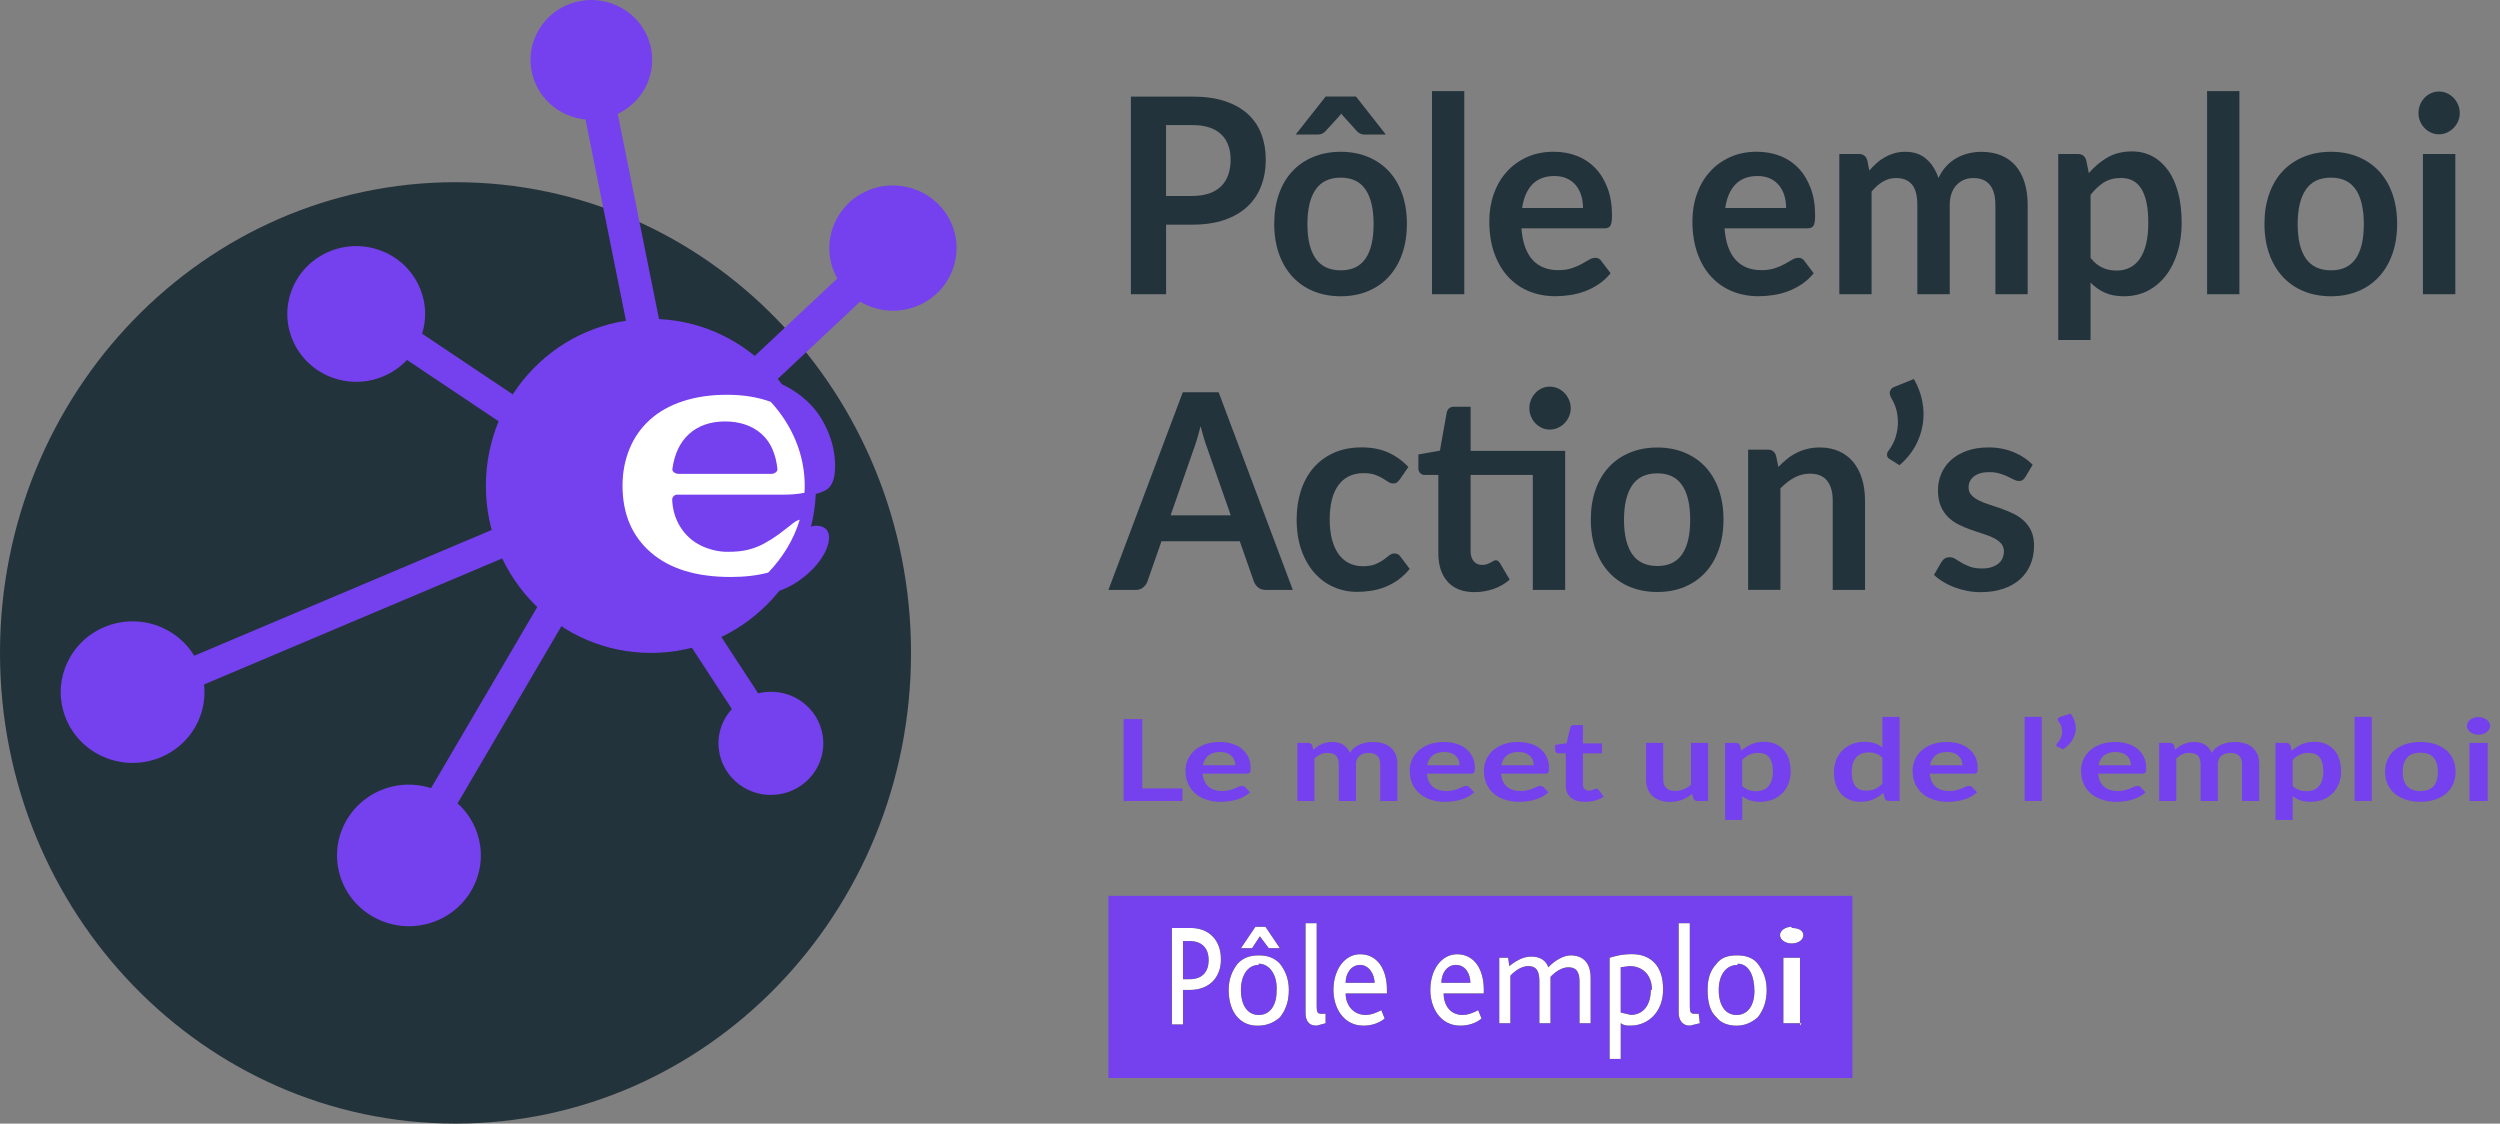 <?xml version="1.0" encoding="UTF-8"?>
<svg height="80px" version="1.1" viewBox="0 0 178 80" width="178px" xmlns="http://www.w3.org/2000/svg">
  <rect x="0" y="0" width="178" height="80" fill="#808080" stroke="none"/>
  <title>PEACTIONS</title>
  <g fill="none" fill-rule="evenodd" id="Prototype_CDE" stroke="none" stroke-width="1">
    <g id="Page_login" transform="translate(-71, -52)">
      <g id="PEACTIONS" transform="translate(71, 52)">
        <g fill="#23333B" fill-rule="nonzero" id="Group" transform="translate(78.919, 6.486)">
          <path
            d="M5.974,0.391 C6.875,0.391 7.654,0.5 8.311,0.721 C8.968,0.942 9.513,1.251 9.938,1.644 C10.367,2.041 10.686,2.513 10.891,3.065 C11.1,3.616 11.204,4.218 11.204,4.875 C11.204,5.557 11.094,6.181 10.88,6.75 C10.662,7.319 10.335,7.807 9.904,8.216 C9.469,8.624 8.925,8.942 8.27,9.17 C7.616,9.397 6.851,9.509 5.977,9.509 L4.106,9.509 L4.106,14.463 L1.601,14.463 L1.601,0.391 L5.974,0.391 Z M5.974,7.465 C6.434,7.465 6.834,7.404 7.176,7.286 C7.518,7.165 7.801,6.995 8.027,6.771 C8.253,6.547 8.424,6.275 8.534,5.954 C8.647,5.633 8.702,5.275 8.702,4.878 C8.702,4.503 8.647,4.161 8.534,3.858 C8.424,3.552 8.256,3.295 8.03,3.08 C7.807,2.865 7.523,2.701 7.185,2.589 C6.843,2.477 6.44,2.42 5.974,2.42 L4.103,2.42 L4.103,7.471 L5.974,7.471 L5.974,7.465 Z"
            id="Shape"></path>
          <path
            d="M16.544,4.321 C17.25,4.321 17.896,4.442 18.475,4.682 C19.054,4.921 19.553,5.263 19.964,5.702 C20.375,6.144 20.693,6.683 20.916,7.316 C21.139,7.952 21.252,8.664 21.252,9.448 C21.252,10.238 21.139,10.953 20.916,11.589 C20.693,12.225 20.375,12.767 19.964,13.215 C19.55,13.663 19.054,14.006 18.475,14.248 C17.896,14.487 17.25,14.608 16.544,14.608 C15.831,14.608 15.183,14.487 14.598,14.248 C14.016,14.009 13.518,13.663 13.104,13.215 C12.689,12.767 12.371,12.225 12.145,11.589 C11.919,10.953 11.806,10.238 11.806,9.448 C11.806,8.664 11.919,7.952 12.145,7.316 C12.371,6.68 12.689,6.141 13.104,5.702 C13.515,5.26 14.013,4.921 14.598,4.682 C15.183,4.442 15.831,4.321 16.544,4.321 Z M19.755,3.095 L18.22,3.095 C18.134,3.095 18.044,3.077 17.954,3.04 C17.864,3.004 17.774,2.94 17.688,2.85 L16.775,1.838 C16.706,1.775 16.642,1.696 16.581,1.605 C16.512,1.696 16.448,1.775 16.387,1.838 L15.458,2.85 C15.383,2.934 15.299,2.995 15.206,3.034 C15.113,3.074 15.021,3.092 14.928,3.092 L13.335,3.092 L15.467,0.388 L17.627,0.388 L19.755,3.095 Z M16.544,12.761 C17.337,12.761 17.925,12.482 18.307,11.925 C18.69,11.368 18.881,10.55 18.881,9.472 C18.881,8.394 18.69,7.574 18.307,7.01 C17.925,6.447 17.337,6.162 16.544,6.162 C15.736,6.162 15.139,6.447 14.751,7.013 C14.363,7.583 14.169,8.4 14.169,9.469 C14.169,10.538 14.363,11.356 14.751,11.916 C15.142,12.479 15.739,12.761 16.544,12.761 Z"
            id="Shape"></path>
          <polygon id="Path"
                   points="25.338 2.35092355e-15 25.338 14.463 23.039 14.463 23.039 2.35092355e-15"></polygon>
          <path
            d="M29.407,9.772 C29.445,10.284 29.531,10.726 29.668,11.102 C29.804,11.474 29.983,11.783 30.206,12.025 C30.429,12.267 30.696,12.449 31.003,12.57 C31.31,12.691 31.648,12.749 32.022,12.749 C32.395,12.749 32.714,12.703 32.986,12.613 C33.255,12.522 33.493,12.422 33.693,12.31 C33.895,12.201 34.072,12.098 34.223,12.007 C34.373,11.916 34.521,11.871 34.666,11.871 C34.857,11.871 35.002,11.946 35.094,12.095 L35.755,12.97 C35.5,13.282 35.216,13.542 34.897,13.754 C34.582,13.966 34.252,14.133 33.907,14.26 C33.562,14.387 33.212,14.475 32.856,14.526 C32.5,14.578 32.152,14.605 31.819,14.605 C31.156,14.605 30.539,14.49 29.966,14.26 C29.395,14.03 28.897,13.688 28.477,13.239 C28.055,12.788 27.724,12.231 27.481,11.565 C27.241,10.899 27.119,10.129 27.119,9.254 C27.119,8.573 27.224,7.931 27.435,7.331 C27.646,6.732 27.947,6.208 28.341,5.766 C28.735,5.321 29.216,4.969 29.783,4.709 C30.351,4.448 30.991,4.318 31.706,4.318 C32.309,4.318 32.865,4.418 33.371,4.621 C33.881,4.821 34.318,5.115 34.683,5.502 C35.048,5.887 35.335,6.362 35.543,6.923 C35.752,7.483 35.856,8.125 35.856,8.845 C35.856,9.209 35.818,9.454 35.743,9.581 C35.668,9.709 35.526,9.772 35.314,9.772 L29.407,9.772 L29.407,9.772 Z M33.791,8.322 C33.791,8.01 33.751,7.716 33.667,7.44 C33.583,7.165 33.458,6.923 33.29,6.717 C33.122,6.508 32.911,6.344 32.653,6.226 C32.395,6.105 32.097,6.047 31.755,6.047 C31.092,6.047 30.568,6.244 30.186,6.641 C29.804,7.038 29.56,7.598 29.456,8.325 L33.791,8.325 L33.791,8.322 Z"
            id="Shape"></path>
          <path
            d="M43.869,9.772 C43.906,10.284 43.993,10.726 44.129,11.102 C44.265,11.474 44.445,11.783 44.668,12.025 C44.891,12.267 45.157,12.449 45.464,12.57 C45.771,12.691 46.11,12.749 46.484,12.749 C46.857,12.749 47.176,12.703 47.448,12.613 C47.717,12.522 47.955,12.422 48.154,12.31 C48.357,12.201 48.534,12.098 48.684,12.007 C48.835,11.916 48.983,11.871 49.127,11.871 C49.319,11.871 49.463,11.946 49.556,12.095 L50.216,12.97 C49.961,13.282 49.678,13.542 49.359,13.754 C49.043,13.966 48.713,14.133 48.369,14.26 C48.024,14.387 47.674,14.475 47.318,14.526 C46.961,14.578 46.614,14.605 46.281,14.605 C45.618,14.605 45.001,14.49 44.428,14.26 C43.857,14.03 43.359,13.688 42.939,13.239 C42.516,12.788 42.186,12.231 41.943,11.565 C41.703,10.899 41.581,10.129 41.581,9.254 C41.581,8.573 41.685,7.931 41.897,7.331 C42.108,6.732 42.409,6.208 42.803,5.766 C43.197,5.321 43.678,4.969 44.245,4.709 C44.813,4.448 45.453,4.318 46.168,4.318 C46.77,4.318 47.326,4.418 47.833,4.621 C48.343,4.821 48.78,5.115 49.145,5.502 C49.51,5.887 49.796,6.362 50.005,6.923 C50.213,7.483 50.318,8.125 50.318,8.845 C50.318,9.209 50.28,9.454 50.205,9.581 C50.129,9.709 49.987,9.772 49.776,9.772 L43.869,9.772 L43.869,9.772 Z M48.253,8.322 C48.253,8.01 48.212,7.716 48.128,7.44 C48.044,7.165 47.92,6.923 47.752,6.717 C47.584,6.508 47.373,6.344 47.115,6.226 C46.857,6.105 46.559,6.047 46.217,6.047 C45.554,6.047 45.03,6.244 44.648,6.641 C44.265,7.038 44.022,7.598 43.918,8.325 L48.253,8.325 L48.253,8.322 Z"
            id="Shape"></path>
          <path
            d="M52.041,14.463 L52.041,4.479 L53.445,4.479 C53.743,4.479 53.937,4.624 54.03,4.918 L54.178,5.657 C54.346,5.463 54.519,5.284 54.705,5.121 C54.887,4.957 55.084,4.818 55.293,4.703 C55.501,4.585 55.724,4.494 55.962,4.424 C56.199,4.355 56.463,4.321 56.749,4.321 C57.352,4.321 57.847,4.491 58.235,4.833 C58.623,5.172 58.912,5.626 59.104,6.19 C59.251,5.86 59.439,5.575 59.662,5.339 C59.885,5.103 60.132,4.909 60.398,4.76 C60.664,4.612 60.948,4.5 61.249,4.43 C61.55,4.358 61.852,4.324 62.156,4.324 C62.683,4.324 63.152,4.409 63.56,4.579 C63.968,4.748 64.313,4.994 64.594,5.318 C64.872,5.642 65.086,6.038 65.231,6.505 C65.376,6.971 65.451,7.507 65.451,8.11 L65.451,14.463 L63.152,14.463 L63.152,8.107 C63.152,7.471 63.019,6.992 62.752,6.671 C62.486,6.35 62.095,6.19 61.579,6.19 C61.345,6.19 61.125,6.232 60.922,6.317 C60.719,6.402 60.543,6.523 60.392,6.683 C60.239,6.841 60.12,7.041 60.033,7.283 C59.946,7.522 59.903,7.798 59.903,8.11 L59.903,14.463 L57.595,14.463 L57.595,8.107 C57.595,7.437 57.467,6.953 57.21,6.647 C56.952,6.341 56.575,6.19 56.077,6.19 C55.741,6.19 55.432,6.275 55.142,6.447 C54.852,6.62 54.586,6.853 54.337,7.153 L54.337,14.463 L52.041,14.463 Z"
            id="Path"></path>
          <path
            d="M69.806,5.841 C70.197,5.381 70.64,5.009 71.138,4.721 C71.634,4.436 72.219,4.294 72.888,4.294 C73.409,4.294 73.884,4.409 74.315,4.633 C74.747,4.86 75.117,5.19 75.433,5.62 C75.749,6.05 75.989,6.583 76.16,7.216 C76.331,7.849 76.415,8.573 76.415,9.391 C76.415,10.136 76.319,10.829 76.125,11.465 C75.931,12.101 75.659,12.652 75.303,13.118 C74.946,13.585 74.515,13.951 74.008,14.215 C73.501,14.478 72.937,14.608 72.308,14.608 C71.776,14.608 71.318,14.523 70.942,14.351 C70.565,14.178 70.226,13.942 69.928,13.636 L69.928,17.724 L67.629,17.724 L67.629,4.479 L69.033,4.479 C69.332,4.479 69.526,4.624 69.618,4.918 L69.806,5.841 Z M69.925,11.874 C70.186,12.204 70.47,12.437 70.777,12.573 C71.083,12.71 71.416,12.779 71.776,12.779 C72.123,12.779 72.436,12.71 72.717,12.573 C72.995,12.437 73.232,12.228 73.429,11.949 C73.623,11.671 73.774,11.32 73.881,10.893 C73.985,10.469 74.04,9.966 74.04,9.388 C74.04,8.803 73.994,8.309 73.904,7.904 C73.814,7.498 73.687,7.168 73.519,6.916 C73.351,6.662 73.148,6.477 72.911,6.362 C72.67,6.244 72.401,6.187 72.097,6.187 C71.619,6.187 71.214,6.293 70.878,6.502 C70.542,6.714 70.226,7.01 69.928,7.392 L69.928,11.874 L69.925,11.874 Z"
            id="Shape"></path>
          <polygon id="Path"
                   points="80.527 2.35092355e-15 80.527 14.463 78.227 14.463 78.227 2.35092355e-15"></polygon>
          <path
            d="M87.048,4.321 C87.755,4.321 88.4,4.442 88.98,4.682 C89.559,4.921 90.057,5.263 90.468,5.702 C90.879,6.144 91.198,6.683 91.421,7.316 C91.644,7.952 91.757,8.664 91.757,9.448 C91.757,10.238 91.644,10.953 91.421,11.589 C91.198,12.225 90.879,12.767 90.468,13.215 C90.054,13.663 89.559,14.006 88.98,14.248 C88.4,14.487 87.755,14.608 87.048,14.608 C86.336,14.608 85.687,14.487 85.102,14.248 C84.52,14.009 84.022,13.663 83.608,13.215 C83.194,12.767 82.875,12.225 82.649,11.589 C82.423,10.953 82.311,10.238 82.311,9.448 C82.311,8.664 82.423,7.952 82.649,7.316 C82.875,6.68 83.194,6.141 83.608,5.702 C84.019,5.26 84.517,4.921 85.102,4.682 C85.687,4.442 86.336,4.321 87.048,4.321 Z M87.048,12.761 C87.842,12.761 88.429,12.482 88.812,11.925 C89.194,11.368 89.385,10.55 89.385,9.472 C89.385,8.394 89.194,7.574 88.812,7.01 C88.429,6.447 87.842,6.162 87.048,6.162 C86.24,6.162 85.644,6.447 85.256,7.013 C84.868,7.583 84.674,8.4 84.674,9.469 C84.674,10.538 84.868,11.356 85.256,11.916 C85.647,12.479 86.243,12.761 87.048,12.761 Z"
            id="Shape"></path>
          <path
            d="M96.216,1.569 C96.216,1.778 96.176,1.971 96.095,2.153 C96.014,2.335 95.906,2.492 95.773,2.629 C95.64,2.765 95.484,2.874 95.304,2.956 C95.124,3.037 94.93,3.077 94.728,3.077 C94.528,3.077 94.343,3.037 94.166,2.956 C93.989,2.874 93.836,2.765 93.706,2.629 C93.575,2.492 93.471,2.335 93.393,2.153 C93.315,1.971 93.277,1.778 93.277,1.569 C93.277,1.354 93.315,1.154 93.393,0.966 C93.471,0.778 93.575,0.615 93.706,0.478 C93.836,0.342 93.989,0.233 94.166,0.151 C94.343,0.07 94.531,0.03 94.728,0.03 C94.933,0.03 95.124,0.07 95.304,0.151 C95.484,0.233 95.64,0.342 95.773,0.478 C95.906,0.615 96.014,0.778 96.095,0.966 C96.176,1.154 96.216,1.354 96.216,1.569 Z M95.901,4.479 L95.901,14.463 L93.593,14.463 L93.593,4.479 L95.901,4.479 Z"
            id="Shape"></path>
          <path
            d="M13.13,35.515 L11.195,35.515 C10.978,35.515 10.801,35.458 10.665,35.346 C10.529,35.234 10.425,35.091 10.358,34.922 L9.353,32.051 L3.779,32.051 L2.774,34.922 C2.725,35.07 2.629,35.206 2.485,35.33 C2.343,35.455 2.166,35.515 1.955,35.515 L0,35.515 L5.296,21.443 L7.848,21.443 L13.13,35.515 Z M8.711,30.204 L7.072,25.522 C6.99,25.313 6.907,25.068 6.82,24.783 C6.733,24.498 6.646,24.19 6.559,23.859 C6.478,24.19 6.394,24.501 6.307,24.789 C6.22,25.077 6.136,25.328 6.055,25.543 L4.428,30.204 L8.711,30.204 L8.711,30.204 Z"
            id="Shape"></path>
          <path
            d="M20.751,27.642 C20.682,27.733 20.615,27.805 20.552,27.857 C20.488,27.908 20.392,27.935 20.268,27.935 C20.149,27.935 20.036,27.899 19.923,27.823 C19.81,27.748 19.677,27.666 19.524,27.569 C19.367,27.475 19.185,27.39 18.97,27.315 C18.756,27.239 18.49,27.203 18.174,27.203 C17.772,27.203 17.418,27.278 17.114,27.43 C16.81,27.581 16.558,27.802 16.356,28.087 C16.153,28.372 16.002,28.717 15.904,29.123 C15.805,29.528 15.756,29.986 15.756,30.5 C15.756,31.033 15.811,31.506 15.918,31.921 C16.025,32.336 16.185,32.684 16.387,32.968 C16.593,33.25 16.839,33.465 17.132,33.61 C17.424,33.756 17.751,33.828 18.119,33.828 C18.484,33.828 18.782,33.78 19.008,33.686 C19.234,33.592 19.425,33.489 19.581,33.374 C19.738,33.262 19.871,33.156 19.987,33.062 C20.103,32.968 20.23,32.92 20.372,32.92 C20.557,32.92 20.696,32.996 20.792,33.144 L21.452,34.019 C21.197,34.331 20.922,34.592 20.624,34.804 C20.326,35.016 20.019,35.182 19.697,35.309 C19.379,35.436 19.049,35.524 18.71,35.576 C18.371,35.627 18.035,35.654 17.699,35.654 C17.108,35.654 16.555,35.539 16.034,35.309 C15.513,35.079 15.058,34.743 14.667,34.301 C14.276,33.859 13.966,33.32 13.741,32.681 C13.515,32.042 13.402,31.312 13.402,30.497 C13.402,29.765 13.503,29.083 13.703,28.459 C13.906,27.833 14.201,27.29 14.592,26.833 C14.983,26.376 15.467,26.019 16.043,25.758 C16.619,25.498 17.285,25.368 18.035,25.368 C18.747,25.368 19.373,25.489 19.912,25.728 C20.447,25.967 20.931,26.312 21.36,26.761 L20.751,27.642 Z"
            id="Path"></path>
          <path
            d="M32.517,35.515 L30.218,35.515 L30.218,27.33 L25.787,27.33 L25.787,32.741 C25.787,33.053 25.86,33.295 26.007,33.471 C26.152,33.647 26.352,33.735 26.607,33.735 C26.749,33.735 26.87,33.716 26.966,33.68 C27.061,33.644 27.145,33.607 27.218,33.568 C27.29,33.529 27.354,33.492 27.409,33.456 C27.464,33.42 27.519,33.401 27.577,33.401 C27.646,33.401 27.701,33.42 27.745,33.456 C27.788,33.492 27.835,33.544 27.884,33.616 L28.573,34.785 C28.237,35.076 27.852,35.297 27.418,35.449 C26.983,35.597 26.534,35.673 26.068,35.673 C25.237,35.673 24.6,35.427 24.157,34.937 C23.714,34.446 23.491,33.771 23.491,32.908 L23.491,27.33 L22.515,27.33 C22.39,27.33 22.286,27.287 22.199,27.203 C22.112,27.118 22.069,26.991 22.069,26.824 L22.069,25.87 L23.604,25.598 L24.087,22.881 C24.119,22.751 24.177,22.651 24.264,22.579 C24.351,22.506 24.464,22.473 24.6,22.473 L25.79,22.473 L25.79,25.616 L32.52,25.616 L32.52,35.515 L32.517,35.515 Z M32.917,22.582 C32.917,22.791 32.876,22.984 32.795,23.169 C32.714,23.354 32.607,23.514 32.474,23.651 C32.34,23.787 32.181,23.896 31.999,23.978 C31.816,24.059 31.622,24.099 31.417,24.099 C31.217,24.099 31.032,24.059 30.858,23.978 C30.684,23.896 30.533,23.787 30.4,23.651 C30.27,23.514 30.166,23.354 30.087,23.169 C30.009,22.984 29.972,22.787 29.972,22.582 C29.972,22.367 30.009,22.167 30.087,21.982 C30.166,21.797 30.27,21.634 30.4,21.494 C30.531,21.355 30.681,21.246 30.858,21.164 C31.032,21.083 31.217,21.043 31.417,21.043 C31.622,21.043 31.816,21.083 31.999,21.164 C32.181,21.246 32.34,21.355 32.474,21.494 C32.607,21.634 32.714,21.797 32.795,21.982 C32.876,22.17 32.917,22.367 32.917,22.582 Z"
            id="Shape"></path>
          <path
            d="M39.085,25.377 C39.791,25.377 40.437,25.498 41.016,25.737 C41.595,25.976 42.094,26.318 42.505,26.758 C42.916,27.2 43.234,27.739 43.457,28.372 C43.68,29.007 43.793,29.719 43.793,30.503 C43.793,31.294 43.68,32.008 43.457,32.644 C43.234,33.28 42.916,33.822 42.505,34.271 C42.091,34.719 41.595,35.061 41.016,35.303 C40.437,35.542 39.791,35.664 39.085,35.664 C38.372,35.664 37.724,35.542 37.139,35.303 C36.557,35.064 36.059,34.719 35.645,34.271 C35.23,33.822 34.912,33.28 34.686,32.644 C34.46,32.008 34.347,31.294 34.347,30.503 C34.347,29.719 34.46,29.007 34.686,28.372 C34.912,27.736 35.23,27.197 35.645,26.758 C36.056,26.315 36.554,25.976 37.139,25.737 C37.724,25.495 38.372,25.377 39.085,25.377 Z M39.085,33.813 C39.878,33.813 40.466,33.535 40.848,32.978 C41.231,32.42 41.422,31.603 41.422,30.525 C41.422,29.447 41.231,28.626 40.848,28.063 C40.466,27.499 39.878,27.215 39.085,27.215 C38.277,27.215 37.68,27.499 37.292,28.066 C36.904,28.635 36.71,29.453 36.71,30.522 C36.71,31.591 36.904,32.408 37.292,32.968 C37.68,33.532 38.28,33.813 39.085,33.813 Z"
            id="Shape"></path>
          <path
            d="M47.703,26.758 C47.894,26.558 48.099,26.37 48.311,26.197 C48.522,26.025 48.751,25.879 48.991,25.758 C49.229,25.637 49.487,25.543 49.759,25.477 C50.031,25.407 50.329,25.374 50.651,25.374 C51.172,25.374 51.635,25.467 52.038,25.652 C52.44,25.837 52.779,26.097 53.048,26.43 C53.318,26.764 53.523,27.163 53.662,27.627 C53.801,28.09 53.871,28.602 53.871,29.159 L53.871,35.515 L51.571,35.515 L51.571,29.159 C51.571,28.55 51.438,28.078 51.172,27.742 C50.905,27.409 50.497,27.239 49.953,27.239 C49.556,27.239 49.182,27.333 48.835,27.521 C48.487,27.708 48.157,27.966 47.847,28.29 L47.847,35.512 L45.548,35.512 L45.548,25.528 L46.953,25.528 C47.251,25.528 47.445,25.673 47.538,25.967 L47.703,26.758 Z"
            id="Path"></path>
          <path
            d="M57.346,20.498 C57.644,21.01 57.844,21.546 57.951,22.1 C58.055,22.654 58.067,23.202 57.98,23.744 C57.893,24.286 57.711,24.804 57.436,25.301 C57.16,25.798 56.79,26.243 56.324,26.639 L55.597,26.182 C55.536,26.143 55.49,26.097 55.466,26.04 C55.44,25.985 55.432,25.931 55.435,25.873 C55.437,25.819 55.449,25.764 55.472,25.713 C55.495,25.661 55.524,25.616 55.562,25.577 C55.692,25.413 55.817,25.201 55.935,24.935 C56.054,24.668 56.135,24.371 56.182,24.038 C56.228,23.708 56.222,23.354 56.164,22.978 C56.106,22.603 55.964,22.224 55.741,21.849 C55.637,21.661 55.605,21.497 55.655,21.358 C55.701,21.219 55.802,21.119 55.956,21.061 L57.346,20.498 Z"
            id="Path"></path>
          <path
            d="M65.283,27.478 C65.222,27.581 65.156,27.654 65.089,27.696 C65.02,27.739 64.933,27.76 64.829,27.76 C64.716,27.76 64.597,27.727 64.469,27.663 C64.342,27.599 64.194,27.524 64.026,27.445 C63.858,27.363 63.667,27.29 63.453,27.227 C63.239,27.163 62.987,27.13 62.694,27.13 C62.243,27.13 61.886,27.23 61.629,27.433 C61.371,27.633 61.244,27.896 61.244,28.22 C61.244,28.435 61.31,28.614 61.443,28.759 C61.577,28.905 61.753,29.035 61.973,29.144 C62.193,29.253 62.442,29.353 62.723,29.441 C63.001,29.528 63.285,29.625 63.575,29.728 C63.864,29.831 64.148,29.949 64.426,30.083 C64.704,30.216 64.956,30.385 65.176,30.588 C65.396,30.794 65.573,31.036 65.706,31.324 C65.839,31.612 65.906,31.954 65.906,32.357 C65.906,32.838 65.825,33.28 65.66,33.686 C65.495,34.092 65.251,34.443 64.93,34.737 C64.608,35.034 64.209,35.264 63.734,35.427 C63.259,35.594 62.712,35.676 62.092,35.676 C61.762,35.676 61.443,35.645 61.128,35.582 C60.815,35.521 60.514,35.433 60.224,35.324 C59.935,35.215 59.668,35.085 59.425,34.934 C59.179,34.785 58.965,34.622 58.779,34.446 L59.309,33.532 C59.379,33.423 59.457,33.338 59.552,33.277 C59.648,33.217 59.764,33.189 59.906,33.189 C60.048,33.189 60.184,33.232 60.311,33.317 C60.438,33.401 60.586,33.492 60.754,33.589 C60.922,33.686 61.119,33.777 61.345,33.862 C61.571,33.947 61.857,33.989 62.205,33.989 C62.477,33.989 62.712,33.956 62.909,33.886 C63.103,33.816 63.265,33.729 63.392,33.62 C63.52,33.51 63.612,33.38 63.67,33.235 C63.728,33.09 63.76,32.938 63.76,32.784 C63.76,32.551 63.693,32.36 63.56,32.208 C63.427,32.06 63.25,31.93 63.03,31.818 C62.81,31.709 62.558,31.609 62.277,31.521 C61.994,31.433 61.707,31.339 61.411,31.233 C61.116,31.13 60.829,31.009 60.546,30.867 C60.262,30.728 60.013,30.552 59.793,30.337 C59.573,30.122 59.396,29.861 59.263,29.55 C59.13,29.238 59.063,28.862 59.063,28.42 C59.063,28.011 59.141,27.621 59.295,27.251 C59.451,26.882 59.677,26.558 59.978,26.282 C60.279,26.007 60.653,25.785 61.105,25.619 C61.556,25.452 62.075,25.371 62.662,25.371 C63.32,25.371 63.919,25.486 64.458,25.71 C64.996,25.934 65.448,26.237 65.807,26.606 L65.283,27.478 Z"
            id="Path"></path>
        </g>
        <g fill="#7540EE" fill-rule="nonzero" id="Group" transform="translate(80, 50.811)">
          <polygon id="Path"
                   points="4.187 5.323 4.187 6.218 0 6.218 0 0.392 1.331 0.392 1.331 5.323"></polygon>
          <path
            d="M5.628,4.274 C5.649,4.487 5.695,4.669 5.767,4.825 C5.84,4.98 5.936,5.106 6.055,5.207 C6.173,5.309 6.316,5.382 6.478,5.434 C6.64,5.484 6.82,5.51 7.02,5.51 C7.217,5.51 7.388,5.491 7.53,5.453 C7.675,5.415 7.8,5.375 7.907,5.328 C8.015,5.281 8.108,5.24 8.189,5.203 C8.27,5.165 8.348,5.146 8.424,5.146 C8.525,5.146 8.6,5.177 8.65,5.238 L9.001,5.599 C8.864,5.729 8.714,5.836 8.545,5.923 C8.377,6.011 8.2,6.081 8.018,6.133 C7.835,6.185 7.649,6.223 7.458,6.244 C7.269,6.266 7.084,6.278 6.907,6.278 C6.553,6.278 6.226,6.23 5.924,6.133 C5.622,6.037 5.356,5.897 5.132,5.711 C4.909,5.524 4.732,5.292 4.602,5.018 C4.474,4.742 4.408,4.423 4.408,4.061 C4.408,3.78 4.463,3.513 4.576,3.265 C4.689,3.017 4.848,2.8 5.057,2.615 C5.266,2.431 5.521,2.285 5.823,2.178 C6.124,2.072 6.463,2.018 6.843,2.018 C7.162,2.018 7.458,2.06 7.728,2.143 C7.997,2.226 8.229,2.348 8.424,2.507 C8.618,2.667 8.772,2.864 8.882,3.095 C8.992,3.327 9.047,3.594 9.047,3.891 C9.047,4.042 9.027,4.144 8.989,4.196 C8.948,4.248 8.873,4.274 8.76,4.274 L5.628,4.274 L5.628,4.274 Z M7.957,3.674 C7.957,3.544 7.934,3.423 7.89,3.31 C7.847,3.197 7.78,3.095 7.69,3.01 C7.6,2.925 7.487,2.856 7.351,2.807 C7.214,2.757 7.055,2.731 6.872,2.731 C6.518,2.731 6.243,2.814 6.04,2.977 C5.837,3.14 5.707,3.374 5.651,3.674 L7.957,3.674 L7.957,3.674 Z"
            id="Shape"></path>
          <path
            d="M12.37,6.216 L12.37,2.081 L13.118,2.081 C13.278,2.081 13.379,2.143 13.428,2.263 L13.507,2.571 C13.597,2.49 13.689,2.417 13.785,2.348 C13.881,2.28 13.985,2.223 14.095,2.176 C14.206,2.126 14.324,2.089 14.452,2.06 C14.58,2.032 14.719,2.018 14.87,2.018 C15.189,2.018 15.452,2.089 15.658,2.23 C15.864,2.372 16.018,2.559 16.119,2.793 C16.198,2.656 16.296,2.537 16.415,2.441 C16.534,2.344 16.664,2.263 16.807,2.202 C16.949,2.141 17.099,2.093 17.259,2.065 C17.418,2.037 17.581,2.02 17.74,2.02 C18.022,2.02 18.271,2.056 18.488,2.124 C18.706,2.193 18.889,2.296 19.036,2.431 C19.184,2.566 19.297,2.729 19.376,2.923 C19.454,3.116 19.492,3.338 19.492,3.587 L19.492,6.218 L18.271,6.218 L18.271,3.587 C18.271,3.324 18.198,3.126 18.059,2.993 C17.917,2.861 17.708,2.795 17.436,2.795 C17.311,2.795 17.195,2.812 17.088,2.847 C16.981,2.882 16.888,2.932 16.807,2.998 C16.725,3.064 16.662,3.147 16.615,3.246 C16.569,3.346 16.546,3.459 16.546,3.589 L16.546,6.221 L15.319,6.221 L15.319,3.587 C15.319,3.31 15.249,3.109 15.113,2.982 C14.977,2.854 14.777,2.793 14.513,2.793 C14.336,2.793 14.168,2.828 14.017,2.899 C13.863,2.97 13.721,3.067 13.588,3.192 L13.588,6.218 L12.37,6.218 L12.37,6.216 Z"
            id="Path"></path>
          <path
            d="M21.594,4.274 C21.614,4.487 21.661,4.669 21.733,4.825 C21.806,4.98 21.901,5.106 22.02,5.207 C22.139,5.309 22.281,5.382 22.444,5.434 C22.606,5.484 22.786,5.51 22.986,5.51 C23.183,5.51 23.354,5.491 23.496,5.453 C23.641,5.415 23.766,5.375 23.873,5.328 C23.98,5.281 24.073,5.24 24.154,5.203 C24.236,5.165 24.314,5.146 24.389,5.146 C24.491,5.146 24.566,5.177 24.615,5.238 L24.966,5.599 C24.83,5.729 24.679,5.836 24.511,5.923 C24.343,6.011 24.166,6.081 23.983,6.133 C23.801,6.185 23.615,6.223 23.424,6.244 C23.235,6.266 23.05,6.278 22.873,6.278 C22.519,6.278 22.191,6.23 21.89,6.133 C21.588,6.037 21.321,5.897 21.098,5.711 C20.875,5.524 20.698,5.292 20.567,5.018 C20.44,4.742 20.373,4.423 20.373,4.061 C20.373,3.78 20.428,3.513 20.541,3.265 C20.654,3.017 20.814,2.8 21.023,2.615 C21.231,2.431 21.487,2.285 21.788,2.178 C22.09,2.072 22.429,2.018 22.809,2.018 C23.128,2.018 23.424,2.06 23.693,2.143 C23.963,2.226 24.195,2.348 24.389,2.507 C24.583,2.667 24.737,2.864 24.847,3.095 C24.958,3.327 25.013,3.594 25.013,3.891 C25.013,4.042 24.992,4.144 24.955,4.196 C24.914,4.248 24.839,4.274 24.726,4.274 L21.594,4.274 L21.594,4.274 Z M23.922,3.674 C23.922,3.544 23.899,3.423 23.856,3.31 C23.812,3.197 23.745,3.095 23.656,3.01 C23.566,2.925 23.453,2.856 23.316,2.807 C23.18,2.757 23.021,2.731 22.838,2.731 C22.484,2.731 22.209,2.814 22.006,2.977 C21.803,3.14 21.672,3.374 21.617,3.674 L23.922,3.674 L23.922,3.674 Z"
            id="Shape"></path>
          <path
            d="M26.874,4.274 C26.895,4.487 26.941,4.669 27.013,4.825 C27.086,4.98 27.182,5.106 27.3,5.207 C27.419,5.309 27.561,5.382 27.724,5.434 C27.886,5.484 28.066,5.51 28.266,5.51 C28.463,5.51 28.634,5.491 28.776,5.453 C28.921,5.415 29.046,5.375 29.153,5.328 C29.261,5.281 29.353,5.24 29.435,5.203 C29.516,5.165 29.594,5.146 29.67,5.146 C29.771,5.146 29.846,5.177 29.896,5.238 L30.247,5.599 C30.11,5.729 29.959,5.836 29.791,5.923 C29.623,6.011 29.446,6.081 29.264,6.133 C29.081,6.185 28.895,6.223 28.704,6.244 C28.515,6.266 28.33,6.278 28.153,6.278 C27.799,6.278 27.472,6.23 27.17,6.133 C26.868,6.037 26.602,5.897 26.378,5.711 C26.155,5.524 25.978,5.292 25.848,5.018 C25.72,4.742 25.653,4.423 25.653,4.061 C25.653,3.78 25.709,3.513 25.822,3.265 C25.935,3.017 26.094,2.8 26.303,2.615 C26.512,2.431 26.767,2.285 27.069,2.178 C27.37,2.072 27.709,2.018 28.089,2.018 C28.408,2.018 28.704,2.06 28.974,2.143 C29.243,2.226 29.475,2.348 29.67,2.507 C29.864,2.667 30.017,2.864 30.128,3.095 C30.238,3.327 30.293,3.594 30.293,3.891 C30.293,4.042 30.273,4.144 30.235,4.196 C30.194,4.248 30.119,4.274 30.006,4.274 L26.874,4.274 L26.874,4.274 Z M29.203,3.674 C29.203,3.544 29.179,3.423 29.136,3.31 C29.092,3.197 29.026,3.095 28.936,3.01 C28.846,2.925 28.733,2.856 28.597,2.807 C28.46,2.757 28.301,2.731 28.118,2.731 C27.764,2.731 27.489,2.814 27.286,2.977 C27.083,3.14 26.953,3.374 26.897,3.674 L29.203,3.674 L29.203,3.674 Z"
            id="Shape"></path>
          <path
            d="M32.856,6.28 C32.416,6.28 32.076,6.178 31.841,5.975 C31.607,5.772 31.488,5.493 31.488,5.134 L31.488,2.826 L30.969,2.826 C30.902,2.826 30.847,2.809 30.8,2.774 C30.754,2.738 30.731,2.686 30.731,2.615 L30.731,2.221 L31.546,2.112 L31.804,0.985 C31.821,0.931 31.853,0.891 31.896,0.86 C31.94,0.829 32.001,0.815 32.073,0.815 L32.705,0.815 L32.705,2.117 L34.06,2.117 L34.06,2.826 L32.705,2.826 L32.705,5.066 C32.705,5.195 32.743,5.295 32.821,5.368 C32.9,5.441 33.004,5.477 33.14,5.477 C33.216,5.477 33.28,5.47 33.332,5.455 C33.384,5.441 33.428,5.425 33.465,5.408 C33.503,5.392 33.538,5.377 33.567,5.361 C33.596,5.344 33.625,5.34 33.657,5.34 C33.691,5.34 33.723,5.347 33.746,5.361 C33.77,5.375 33.796,5.399 33.822,5.427 L34.187,5.911 C34.01,6.032 33.804,6.124 33.572,6.185 C33.343,6.249 33.103,6.28 32.856,6.28 Z"
            id="Path"></path>
          <path
            d="M41.619,2.084 L41.619,6.218 L40.871,6.218 C40.709,6.218 40.607,6.157 40.564,6.037 L40.48,5.706 C40.271,5.878 40.042,6.018 39.792,6.124 C39.543,6.23 39.247,6.282 38.908,6.282 C38.63,6.282 38.386,6.244 38.174,6.167 C37.963,6.091 37.783,5.982 37.638,5.843 C37.493,5.703 37.383,5.538 37.31,5.344 C37.235,5.153 37.2,4.94 37.2,4.709 L37.2,2.081 L38.421,2.081 L38.421,4.709 C38.421,4.962 38.493,5.158 38.635,5.295 C38.78,5.434 38.995,5.503 39.282,5.503 C39.494,5.503 39.691,5.465 39.876,5.387 C40.062,5.311 40.236,5.205 40.401,5.07 L40.401,2.081 L41.619,2.081 L41.619,2.084 Z"
            id="Path"></path>
          <path
            d="M43.982,2.646 C44.191,2.455 44.426,2.301 44.69,2.183 C44.954,2.065 45.264,2.006 45.621,2.006 C45.899,2.006 46.151,2.053 46.38,2.148 C46.609,2.242 46.807,2.377 46.975,2.556 C47.143,2.736 47.271,2.956 47.36,3.218 C47.45,3.48 47.497,3.78 47.497,4.118 C47.497,4.428 47.445,4.713 47.343,4.976 C47.242,5.238 47.094,5.467 46.905,5.661 C46.717,5.855 46.488,6.006 46.218,6.115 C45.948,6.223 45.65,6.278 45.316,6.278 C45.032,6.278 44.791,6.242 44.588,6.171 C44.385,6.1 44.209,6.001 44.049,5.876 L44.049,7.568 L42.828,7.568 L42.828,2.084 L43.576,2.084 C43.736,2.084 43.837,2.145 43.887,2.266 L43.982,2.646 Z M44.046,5.146 C44.185,5.283 44.336,5.38 44.498,5.436 C44.661,5.493 44.838,5.522 45.029,5.522 C45.215,5.522 45.38,5.493 45.528,5.436 C45.676,5.38 45.803,5.295 45.905,5.179 C46.006,5.063 46.088,4.917 46.146,4.742 C46.201,4.567 46.23,4.359 46.23,4.12 C46.23,3.879 46.206,3.674 46.157,3.506 C46.108,3.338 46.041,3.201 45.951,3.097 C45.861,2.993 45.754,2.916 45.626,2.868 C45.499,2.819 45.354,2.795 45.194,2.795 C44.939,2.795 44.725,2.84 44.548,2.925 C44.371,3.012 44.203,3.135 44.043,3.294 L44.043,5.146 L44.046,5.146 Z"
            id="Shape"></path>
          <path
            d="M55.251,0.229 L55.251,6.216 L54.502,6.216 C54.34,6.216 54.239,6.155 54.195,6.034 L54.091,5.635 C53.885,5.826 53.65,5.98 53.386,6.098 C53.119,6.216 52.812,6.275 52.458,6.275 C52.183,6.275 51.927,6.228 51.696,6.133 C51.464,6.039 51.266,5.904 51.101,5.725 C50.936,5.545 50.805,5.325 50.715,5.063 C50.626,4.801 50.579,4.498 50.579,4.161 C50.579,3.853 50.631,3.57 50.733,3.308 C50.834,3.045 50.982,2.816 51.174,2.623 C51.365,2.429 51.594,2.278 51.861,2.169 C52.128,2.06 52.429,2.006 52.76,2.006 C53.044,2.006 53.285,2.041 53.488,2.115 C53.69,2.188 53.867,2.285 54.027,2.41 L54.027,0.229 L55.251,0.229 L55.251,0.229 Z M54.03,3.138 C53.891,3.001 53.74,2.904 53.577,2.847 C53.415,2.79 53.238,2.762 53.05,2.762 C52.864,2.762 52.699,2.79 52.551,2.847 C52.403,2.904 52.275,2.989 52.171,3.102 C52.067,3.216 51.985,3.362 51.927,3.537 C51.872,3.712 51.843,3.92 51.843,4.158 C51.843,4.399 51.867,4.605 51.916,4.773 C51.962,4.94 52.032,5.077 52.122,5.184 C52.212,5.29 52.319,5.366 52.447,5.413 C52.574,5.46 52.719,5.484 52.876,5.484 C53.131,5.484 53.345,5.441 53.522,5.356 C53.699,5.271 53.867,5.148 54.027,4.99 L54.027,3.138 L54.03,3.138 Z"
            id="Shape"></path>
          <path
            d="M57.396,4.274 C57.417,4.487 57.463,4.669 57.535,4.825 C57.608,4.98 57.704,5.106 57.823,5.207 C57.941,5.309 58.083,5.382 58.246,5.434 C58.408,5.484 58.588,5.51 58.788,5.51 C58.985,5.51 59.156,5.491 59.298,5.453 C59.443,5.415 59.568,5.375 59.675,5.328 C59.783,5.281 59.875,5.24 59.957,5.203 C60.038,5.165 60.116,5.146 60.192,5.146 C60.293,5.146 60.368,5.177 60.418,5.238 L60.769,5.599 C60.632,5.729 60.482,5.836 60.313,5.923 C60.145,6.011 59.968,6.081 59.786,6.133 C59.603,6.185 59.417,6.223 59.226,6.244 C59.037,6.266 58.852,6.278 58.675,6.278 C58.321,6.278 57.994,6.23 57.692,6.133 C57.39,6.037 57.124,5.897 56.9,5.711 C56.677,5.524 56.5,5.292 56.37,5.018 C56.242,4.742 56.176,4.423 56.176,4.061 C56.176,3.78 56.231,3.513 56.344,3.265 C56.457,3.017 56.616,2.8 56.825,2.615 C57.034,2.431 57.289,2.285 57.591,2.178 C57.892,2.072 58.231,2.018 58.611,2.018 C58.93,2.018 59.226,2.06 59.496,2.143 C59.765,2.226 59.997,2.348 60.192,2.507 C60.386,2.667 60.54,2.864 60.65,3.095 C60.76,3.327 60.815,3.594 60.815,3.891 C60.815,4.042 60.795,4.144 60.757,4.196 C60.716,4.248 60.641,4.274 60.528,4.274 L57.396,4.274 L57.396,4.274 Z M59.725,3.674 C59.725,3.544 59.702,3.423 59.658,3.31 C59.615,3.197 59.548,3.095 59.458,3.01 C59.368,2.925 59.255,2.856 59.119,2.807 C58.982,2.757 58.823,2.731 58.64,2.731 C58.286,2.731 58.011,2.814 57.808,2.977 C57.605,3.14 57.475,3.374 57.419,3.674 L59.725,3.674 L59.725,3.674 Z"
            id="Shape"></path>
          <polygon id="Path"
                   points="65.376 0.229 65.376 6.216 64.155 6.216 64.155 0.229"></polygon>
          <path
            d="M67.429,0 C67.589,0.213 67.696,0.432 67.751,0.664 C67.806,0.895 67.812,1.12 67.766,1.344 C67.719,1.569 67.623,1.784 67.476,1.989 C67.328,2.195 67.13,2.379 66.884,2.542 L66.498,2.353 C66.466,2.337 66.443,2.318 66.429,2.294 C66.414,2.271 66.408,2.249 66.411,2.226 C66.411,2.202 66.42,2.181 66.432,2.159 C66.443,2.138 66.458,2.119 66.478,2.103 C66.548,2.037 66.614,1.947 66.675,1.838 C66.739,1.727 66.783,1.604 66.806,1.467 C66.832,1.33 66.826,1.184 66.797,1.028 C66.765,0.872 66.69,0.716 66.571,0.56 C66.516,0.482 66.498,0.413 66.524,0.357 C66.551,0.3 66.603,0.258 66.684,0.234 L67.429,0 Z"
            id="Path"></path>
          <path
            d="M69.392,4.274 C69.413,4.487 69.459,4.669 69.531,4.825 C69.604,4.98 69.7,5.106 69.819,5.207 C69.937,5.309 70.079,5.382 70.242,5.434 C70.404,5.484 70.584,5.51 70.784,5.51 C70.981,5.51 71.152,5.491 71.294,5.453 C71.439,5.415 71.564,5.375 71.671,5.328 C71.779,5.281 71.871,5.24 71.953,5.203 C72.034,5.165 72.112,5.146 72.188,5.146 C72.289,5.146 72.364,5.177 72.414,5.238 L72.765,5.599 C72.628,5.729 72.478,5.836 72.309,5.923 C72.141,6.011 71.964,6.081 71.782,6.133 C71.599,6.185 71.413,6.223 71.222,6.244 C71.033,6.266 70.848,6.278 70.671,6.278 C70.317,6.278 69.99,6.23 69.688,6.133 C69.386,6.037 69.12,5.897 68.896,5.711 C68.673,5.524 68.496,5.292 68.366,5.018 C68.238,4.742 68.171,4.423 68.171,4.061 C68.171,3.78 68.227,3.513 68.34,3.265 C68.453,3.017 68.612,2.8 68.821,2.615 C69.03,2.431 69.285,2.285 69.587,2.178 C69.888,2.072 70.227,2.018 70.607,2.018 C70.926,2.018 71.222,2.06 71.492,2.143 C71.761,2.226 71.993,2.348 72.188,2.507 C72.382,2.667 72.536,2.864 72.646,3.095 C72.756,3.327 72.811,3.594 72.811,3.891 C72.811,4.042 72.791,4.144 72.753,4.196 C72.712,4.248 72.637,4.274 72.524,4.274 L69.392,4.274 L69.392,4.274 Z M71.721,3.674 C71.721,3.544 71.697,3.423 71.654,3.31 C71.611,3.197 71.544,3.095 71.454,3.01 C71.364,2.925 71.251,2.856 71.115,2.807 C70.978,2.757 70.819,2.731 70.636,2.731 C70.282,2.731 70.007,2.814 69.804,2.977 C69.601,3.14 69.471,3.374 69.415,3.674 L71.721,3.674 L71.721,3.674 Z"
            id="Shape"></path>
          <path
            d="M73.733,6.216 L73.733,2.081 L74.481,2.081 C74.641,2.081 74.742,2.143 74.791,2.263 L74.87,2.571 C74.96,2.49 75.052,2.417 75.148,2.348 C75.244,2.28 75.348,2.223 75.458,2.176 C75.569,2.126 75.687,2.089 75.815,2.06 C75.943,2.032 76.082,2.018 76.233,2.018 C76.552,2.018 76.815,2.089 77.021,2.23 C77.227,2.372 77.381,2.559 77.482,2.793 C77.561,2.656 77.659,2.537 77.778,2.441 C77.897,2.344 78.027,2.263 78.17,2.202 C78.312,2.141 78.462,2.093 78.622,2.065 C78.781,2.037 78.944,2.02 79.103,2.02 C79.385,2.02 79.634,2.056 79.851,2.124 C80.069,2.193 80.252,2.296 80.399,2.431 C80.547,2.566 80.66,2.729 80.739,2.923 C80.817,3.116 80.855,3.338 80.855,3.587 L80.855,6.218 L79.634,6.218 L79.634,3.587 C79.634,3.324 79.561,3.126 79.422,2.993 C79.28,2.861 79.071,2.795 78.799,2.795 C78.674,2.795 78.558,2.812 78.451,2.847 C78.344,2.882 78.251,2.932 78.17,2.998 C78.088,3.064 78.025,3.147 77.978,3.246 C77.932,3.346 77.909,3.459 77.909,3.589 L77.909,6.221 L76.682,6.221 L76.682,3.587 C76.682,3.31 76.612,3.109 76.476,2.982 C76.34,2.854 76.14,2.793 75.876,2.793 C75.699,2.793 75.531,2.828 75.38,2.899 C75.226,2.97 75.084,3.067 74.951,3.192 L74.951,6.218 L73.733,6.218 L73.733,6.216 Z"
            id="Path"></path>
          <path
            d="M83.172,2.646 C83.38,2.455 83.615,2.301 83.879,2.183 C84.143,2.065 84.453,2.006 84.81,2.006 C85.088,2.006 85.34,2.053 85.57,2.148 C85.799,2.242 85.996,2.377 86.164,2.556 C86.332,2.736 86.46,2.956 86.55,3.218 C86.64,3.48 86.686,3.78 86.686,4.118 C86.686,4.428 86.634,4.713 86.532,4.976 C86.431,5.238 86.283,5.467 86.094,5.661 C85.906,5.855 85.677,6.006 85.407,6.115 C85.138,6.223 84.839,6.278 84.505,6.278 C84.221,6.278 83.981,6.242 83.778,6.171 C83.575,6.1 83.398,6.001 83.238,5.876 L83.238,7.568 L82.017,7.568 L82.017,2.084 L82.766,2.084 C82.925,2.084 83.027,2.145 83.076,2.266 L83.172,2.646 Z M83.238,5.146 C83.377,5.283 83.528,5.38 83.691,5.436 C83.853,5.493 84.03,5.522 84.221,5.522 C84.407,5.522 84.572,5.493 84.72,5.436 C84.868,5.38 84.995,5.295 85.097,5.179 C85.198,5.063 85.28,4.917 85.338,4.742 C85.393,4.567 85.422,4.359 85.422,4.12 C85.422,3.879 85.398,3.674 85.349,3.506 C85.3,3.338 85.233,3.201 85.143,3.097 C85.053,2.993 84.946,2.916 84.819,2.868 C84.691,2.819 84.546,2.795 84.386,2.795 C84.131,2.795 83.917,2.84 83.74,2.925 C83.563,3.012 83.395,3.135 83.235,3.294 L83.235,5.146 L83.238,5.146 Z"
            id="Shape"></path>
          <polygon id="Path"
                   points="88.869 0.229 88.869 6.216 87.649 6.216 87.649 0.229"></polygon>
          <path
            d="M92.335,2.018 C92.711,2.018 93.054,2.067 93.361,2.167 C93.668,2.266 93.932,2.408 94.153,2.589 C94.373,2.771 94.541,2.996 94.66,3.258 C94.779,3.52 94.837,3.816 94.837,4.139 C94.837,4.468 94.776,4.763 94.66,5.025 C94.544,5.288 94.373,5.512 94.153,5.699 C93.932,5.885 93.668,6.027 93.361,6.126 C93.054,6.226 92.711,6.275 92.335,6.275 C91.955,6.275 91.61,6.226 91.302,6.126 C90.992,6.027 90.728,5.885 90.508,5.699 C90.287,5.512 90.119,5.29 89.997,5.025 C89.876,4.761 89.818,4.468 89.818,4.139 C89.818,3.813 89.878,3.52 89.997,3.258 C90.116,2.996 90.287,2.771 90.508,2.589 C90.728,2.408 90.992,2.266 91.302,2.167 C91.612,2.067 91.955,2.018 92.335,2.018 Z M92.335,5.512 C92.758,5.512 93.068,5.396 93.271,5.165 C93.474,4.933 93.576,4.595 93.576,4.149 C93.576,3.702 93.474,3.362 93.271,3.131 C93.068,2.899 92.755,2.781 92.335,2.781 C91.905,2.781 91.589,2.899 91.383,3.133 C91.178,3.369 91.073,3.707 91.073,4.151 C91.073,4.595 91.178,4.933 91.383,5.165 C91.589,5.396 91.905,5.512 92.335,5.512 Z"
            id="Shape"></path>
          <path
            d="M97.297,0.879 C97.297,0.964 97.276,1.047 97.23,1.12 C97.184,1.193 97.125,1.262 97.049,1.316 C96.972,1.373 96.886,1.418 96.785,1.451 C96.683,1.484 96.576,1.5 96.459,1.5 C96.349,1.5 96.241,1.484 96.143,1.451 C96.045,1.418 95.956,1.373 95.885,1.316 C95.812,1.259 95.753,1.193 95.71,1.12 C95.667,1.044 95.646,0.964 95.646,0.879 C95.646,0.789 95.667,0.706 95.71,0.628 C95.753,0.55 95.812,0.484 95.885,0.428 C95.959,0.371 96.045,0.326 96.143,0.293 C96.241,0.26 96.349,0.243 96.459,0.243 C96.576,0.243 96.683,0.26 96.785,0.293 C96.886,0.326 96.975,0.371 97.049,0.428 C97.122,0.484 97.184,0.55 97.23,0.628 C97.273,0.706 97.297,0.789 97.297,0.879 Z M97.119,2.084 L97.119,6.218 L95.821,6.218 L95.821,2.084 L97.119,2.084 Z"
            id="Shape"></path>
        </g>
        <g id="Group" transform="translate(78.919, 63.784)">
          <polygon fill="#7540EE" fill-rule="nonzero" id="Path"
                   points="0 0 52.973 0 52.973 12.973 0 12.973"></polygon>
          <g transform="translate(4.52, 2.288)">
            <g fill="#000000" fill-rule="nonzero" id="a_3_">
              <path
                d="M3.489,2.291 C3.489,3.309 2.854,4.412 1.27,4.412 L0.794,4.412 L0.794,6.87 L0,6.87 L0,0 L1.349,0 C2.619,0 3.489,0.849 3.489,2.206 L3.489,2.291 Z M2.616,2.291 C2.616,1.442 2.14,0.933 1.267,0.933 L0.791,0.933 L0.791,3.646 L1.267,3.646 C2.219,3.649 2.616,3.055 2.616,2.291 Z"></path>
            </g>
            <g fill="#FFFFFF" id="a_2_">
              <path
                d="M3.489,2.291 C3.489,3.309 2.854,4.412 1.27,4.412 L0.794,4.412 L0.794,6.87 L0,6.87 L0,0 L1.349,0 C2.619,0 3.489,0.849 3.489,2.206 L3.489,2.291 Z M2.616,2.291 C2.616,1.442 2.14,0.933 1.267,0.933 L0.791,0.933 L0.791,3.646 L1.267,3.646 C2.219,3.649 2.616,3.055 2.616,2.291 Z"></path>
            </g>
          </g>
          <g transform="translate(8.562, 2.203)">
            <g fill="#000000" fill-rule="nonzero" id="b_3_">
              <path
                d="M3.65,1.527 L2.857,1.527 L2.222,0.679 L1.667,1.527 L0.873,1.527 L1.905,0 L2.619,0 L3.65,1.527 Z M2.143,2.036 C2.778,2.036 3.254,2.206 3.65,2.63 C4.047,3.14 4.285,3.734 4.285,4.497 C4.285,5.346 4.047,5.94 3.65,6.449 C3.254,6.788 2.778,7.043 2.063,7.043 C1.508,7.043 1.032,6.873 0.635,6.449 C0.238,6.025 0,5.346 0,4.497 C0,3.734 0.238,3.14 0.635,2.63 C1.032,2.206 1.508,2.036 2.143,2.036 Z M2.143,2.715 C1.349,2.715 0.873,3.479 0.873,4.497 C0.873,5.6 1.349,6.279 2.143,6.279 C2.936,6.279 3.412,5.6 3.412,4.582 C3.492,3.479 2.936,2.63 2.143,2.63 L2.143,2.715 Z"></path>
            </g>
            <g fill="#FFFFFF" id="b_2_">
              <path
                d="M3.65,1.527 L2.857,1.527 L2.222,0.679 L1.667,1.527 L0.873,1.527 L1.905,0 L2.619,0 L3.65,1.527 Z M2.143,2.036 C2.778,2.036 3.254,2.206 3.65,2.63 C4.047,3.14 4.285,3.734 4.285,4.497 C4.285,5.346 4.047,5.94 3.65,6.449 C3.254,6.788 2.778,7.043 2.063,7.043 C1.508,7.043 1.032,6.873 0.635,6.449 C0.238,6.025 0,5.346 0,4.497 C0,3.734 0.238,3.14 0.635,2.63 C1.032,2.206 1.508,2.036 2.143,2.036 Z M2.143,2.715 C1.349,2.715 0.873,3.479 0.873,4.497 C0.873,5.6 1.349,6.279 2.143,6.279 C2.936,6.279 3.412,5.6 3.412,4.582 C3.492,3.479 2.936,2.63 2.143,2.63 L2.143,2.715 Z"></path>
            </g>
          </g>
          <g transform="translate(14.035, 1.948)">
            <g fill="#000000" fill-rule="nonzero" id="c_3_">
              <path
                d="M1.428,7.124 L0.794,7.294 C0.159,7.294 0,6.87 0,6.361 L0,0 L0.794,0 L0.794,5.937 C0.794,6.361 0.873,6.446 1.111,6.446 L1.428,6.446 L1.428,7.124 L1.428,7.124 Z"></path>
            </g>
            <g fill="#FFFFFF" id="c_2_">
              <path
                d="M1.428,7.124 L0.794,7.294 C0.159,7.294 0,6.87 0,6.361 L0,0 L0.794,0 L0.794,5.937 C0.794,6.361 0.873,6.446 1.111,6.446 L1.428,6.446 L1.428,7.124 L1.428,7.124 Z"></path>
            </g>
          </g>
          <g transform="translate(16.022, 4.158)">
            <g fill="#000000" fill-rule="nonzero" id="d_3_">
              <path
                d="M3.803,2.794 L0.87,2.794 C0.87,3.642 1.426,4.321 2.298,4.321 C2.695,4.321 3.092,4.151 3.409,3.982 L3.648,4.576 C3.251,4.915 2.695,5.085 2.14,5.085 C0.711,5.085 0,3.812 0,2.542 C0,1.1 0.794,0 1.905,0 C3.095,0 3.809,1.018 3.809,2.542 L3.809,2.794 L3.803,2.794 Z M2.93,2.033 C2.93,1.439 2.534,0.761 1.899,0.761 C1.264,0.761 0.867,1.354 0.867,2.033 L2.93,2.033 Z"></path>
            </g>
            <g fill="#FFFFFF" id="d_2_">
              <path
                d="M3.803,2.794 L0.87,2.794 C0.87,3.642 1.426,4.321 2.298,4.321 C2.695,4.321 3.092,4.151 3.409,3.982 L3.648,4.576 C3.251,4.915 2.695,5.085 2.14,5.085 C0.711,5.085 0,3.812 0,2.542 C0,1.1 0.794,0 1.905,0 C3.095,0 3.809,1.018 3.809,2.542 L3.809,2.794 L3.803,2.794 Z M2.93,2.033 C2.93,1.439 2.534,0.761 1.899,0.761 C1.264,0.761 0.867,1.354 0.867,2.033 L2.93,2.033 Z"></path>
            </g>
          </g>
          <g transform="translate(22.92, 4.158)">
            <g fill="#000000" fill-rule="nonzero" id="e_3_">
              <path
                d="M3.803,2.794 L0.949,2.794 C0.949,3.642 1.426,4.321 2.298,4.321 C2.695,4.321 3.092,4.151 3.409,3.982 L3.648,4.576 C3.251,4.915 2.695,5.085 2.14,5.085 C0.711,5.085 0,3.812 0,2.542 C0,1.1 0.794,0 1.905,0 C3.095,0 3.809,1.018 3.809,2.542 C3.803,2.539 3.803,2.794 3.803,2.794 Z M2.851,2.033 C2.851,1.439 2.534,0.761 1.819,0.761 C1.184,0.761 0.788,1.354 0.788,2.033 L2.851,2.033 Z"></path>
            </g>
            <g fill="#FFFFFF" id="e_2_">
              <path
                d="M3.803,2.794 L0.949,2.794 C0.949,3.642 1.426,4.321 2.298,4.321 C2.695,4.321 3.092,4.151 3.409,3.982 L3.648,4.576 C3.251,4.915 2.695,5.085 2.14,5.085 C0.711,5.085 0,3.812 0,2.542 C0,1.1 0.794,0 1.905,0 C3.095,0 3.809,1.018 3.809,2.542 C3.803,2.539 3.803,2.794 3.803,2.794 Z M2.851,2.033 C2.851,1.439 2.534,0.761 1.819,0.761 C1.184,0.761 0.788,1.354 0.788,2.033 L2.851,2.033 Z"></path>
            </g>
          </g>
          <g transform="translate(27.828, 4.239)">
            <g fill="#000000" fill-rule="nonzero" id="f_3_" transform="translate(0, -0)">
              <path
                d="M6.507,4.833 L5.714,4.833 L5.714,1.867 C5.714,1.273 5.555,0.849 4.92,0.849 C4.444,0.849 3.968,1.188 3.65,1.527 L3.65,4.833 L2.857,4.833 L2.857,1.867 C2.857,1.188 2.698,0.764 2.063,0.764 C1.587,0.764 1.111,1.103 0.794,1.442 L0.794,4.833 L0,4.833 L0,0.17 L0.635,0.17 L0.714,0.764 C1.349,0.255 1.825,0.085 2.301,0.085 C2.857,0.085 3.333,0.339 3.492,0.849 C3.968,0.339 4.603,-9.37862819e-15 5.079,-9.37862819e-15 C5.872,-9.37862819e-15 6.507,0.424 6.507,1.612 L6.507,5.003 L6.507,4.833 L6.507,4.833 Z"></path>
            </g>
            <g fill="#FFFFFF" id="f_2_" transform="translate(0, -0)">
              <path
                d="M6.507,4.833 L5.714,4.833 L5.714,1.867 C5.714,1.273 5.555,0.849 4.92,0.849 C4.444,0.849 3.968,1.188 3.65,1.527 L3.65,4.833 L2.857,4.833 L2.857,1.867 C2.857,1.188 2.698,0.764 2.063,0.764 C1.587,0.764 1.111,1.103 0.794,1.442 L0.794,4.833 L0,4.833 L0,0.17 L0.635,0.17 L0.714,0.764 C1.349,0.255 1.825,0.085 2.301,0.085 C2.857,0.085 3.333,0.339 3.492,0.849 C3.968,0.339 4.603,-9.37862819e-15 5.079,-9.37862819e-15 C5.872,-9.37862819e-15 6.507,0.424 6.507,1.612 L6.507,5.003 L6.507,4.833 L6.507,4.833 Z"></path>
            </g>
          </g>
          <g transform="translate(35.685, 4.151)">
            <g fill="#000000" fill-rule="nonzero" id="g_3_">
              <path
                d="M3.806,2.546 C3.806,4.158 2.695,5.088 1.508,5.088 C1.19,5.088 1.032,5.088 0.794,4.918 L0.794,7.461 L0,7.461 L0,0.255 C0.317,0.17 0.794,0 1.587,0 C2.936,0 3.806,0.849 3.806,2.458 L3.806,2.546 Z M3.013,2.546 C3.013,1.358 2.219,0.849 1.426,0.849 L0.791,0.933 L0.791,4.155 L1.505,4.324 C2.378,4.324 2.933,3.646 2.933,2.542 L3.013,2.542 L3.013,2.546 Z"></path>
            </g>
            <g fill="#FFFFFF" id="g_2_">
              <path
                d="M3.806,2.546 C3.806,4.158 2.695,5.088 1.508,5.088 C1.19,5.088 1.032,5.088 0.794,4.918 L0.794,7.461 L0,7.461 L0,0.255 C0.317,0.17 0.794,0 1.587,0 C2.936,0 3.806,0.849 3.806,2.458 L3.806,2.546 Z M3.013,2.546 C3.013,1.358 2.219,0.849 1.426,0.849 L0.791,0.933 L0.791,4.155 L1.505,4.324 C2.378,4.324 2.933,3.646 2.933,2.542 L3.013,2.542 L3.013,2.546 Z"></path>
            </g>
          </g>
          <g transform="translate(40.602, 1.948)">
            <g fill="#000000" fill-rule="nonzero" id="h_3_">
              <path
                d="M1.508,7.124 L0.794,7.294 C0.238,7.294 0,6.87 0,6.361 L0,0 L0.794,0 L0.794,5.937 C0.794,6.361 0.873,6.446 1.111,6.446 L1.428,6.446 L1.508,7.124 Z"></path>
            </g>
            <g fill="#FFFFFF" id="h_2_">
              <path
                d="M1.508,7.124 L0.794,7.294 C0.238,7.294 0,6.87 0,6.361 L0,0 L0.794,0 L0.794,5.937 C0.794,6.361 0.873,6.446 1.111,6.446 L1.428,6.446 L1.508,7.124 Z"></path>
            </g>
          </g>
          <g transform="translate(42.662, 4.239)">
            <g fill="#000000" fill-rule="nonzero" id="i_3_" transform="translate(0, -0)">
              <path
                d="M2.143,-9.37862819e-15 C2.698,-9.37862819e-15 3.254,0.17 3.571,0.594 C3.968,1.103 4.206,1.697 4.206,2.461 C4.206,3.309 3.968,3.903 3.571,4.412 C3.174,4.752 2.698,5.006 2.063,5.006 C1.508,5.006 0.952,4.837 0.635,4.412 C0.159,3.988 0,3.309 0,2.461 C0,1.697 0.159,1.103 0.635,0.594 C0.952,0.17 1.428,-9.37862819e-15 2.063,-9.37862819e-15 L2.143,-9.37862819e-15 Z M2.143,0.679 C1.27,0.679 0.794,1.442 0.794,2.461 C0.794,3.564 1.27,4.243 2.063,4.243 C2.857,4.243 3.333,3.564 3.333,2.546 C3.333,1.442 2.936,0.594 2.143,0.594 L2.143,0.679 Z"></path>
            </g>
            <g fill="#FFFFFF" id="i_2_" transform="translate(0, -0)">
              <path
                d="M2.143,-9.37862819e-15 C2.698,-9.37862819e-15 3.254,0.17 3.571,0.594 C3.968,1.103 4.206,1.697 4.206,2.461 C4.206,3.309 3.968,3.903 3.571,4.412 C3.174,4.752 2.698,5.006 2.063,5.006 C1.508,5.006 0.952,4.837 0.635,4.412 C0.159,3.988 0,3.309 0,2.461 C0,1.697 0.159,1.103 0.635,0.594 C0.952,0.17 1.428,-9.37862819e-15 2.063,-9.37862819e-15 L2.143,-9.37862819e-15 Z M2.143,0.679 C1.27,0.679 0.794,1.442 0.794,2.461 C0.794,3.564 1.27,4.243 2.063,4.243 C2.857,4.243 3.333,3.564 3.333,2.546 C3.333,1.442 2.936,0.594 2.143,0.594 L2.143,0.679 Z"></path>
            </g>
          </g>
          <g transform="translate(47.818, 2.203)">
            <g fill="#000000" fill-rule="nonzero" id="j_3_">
              <path
                d="M0.831,0.085 C1.306,0.085 1.662,0.255 1.662,0.594 C1.662,0.933 1.306,1.188 0.831,1.188 C0.374,1.188 0,0.921 0,0.594 C0,0.267 0.374,0 0.831,0 L0.831,0.085 Z M1.544,6.87 L0.237,6.87 L0.237,2.206 L1.425,2.206 L1.425,7.04 L1.544,6.87 Z"></path>
            </g>
            <g fill="#FFFFFF" id="j_2_">
              <path
                d="M0.831,0.085 C1.306,0.085 1.662,0.255 1.662,0.594 C1.662,0.933 1.306,1.188 0.831,1.188 C0.374,1.188 0,0.921 0,0.594 C0,0.267 0.374,0 0.831,0 L0.831,0.085 Z M1.544,6.87 L0.237,6.87 L0.237,2.206 L1.425,2.206 L1.425,7.04 L1.544,6.87 Z"></path>
            </g>
          </g>
        </g>
        <path
          d="M64.865,46.486 C64.865,64.995 50.344,80 32.432,80 C14.521,80 0,64.995 0,46.486 C0,27.978 14.521,12.973 32.432,12.973 C50.344,12.973 64.865,27.978 64.865,46.486"
          fill="#23333B" fill-rule="nonzero" id="Path"></path>
        <g fill="#7540EE" fill-rule="nonzero" id="Group" transform="translate(4.324, 0)">
          <path
            d="M63.408,15.887 C62.411,13.629 59.746,12.592 57.45,13.573 C55.156,14.554 54.103,17.179 55.099,19.439 C55.159,19.572 55.222,19.703 55.295,19.827 L41.277,32.976 L42.886,34.637 L56.915,21.476 C58.128,22.197 59.662,22.351 61.058,21.754 C63.351,20.772 64.404,18.145 63.408,15.887 Z"
            id="Path"></path>
          <path
            d="M37.363,8.507 L41.301,28.087 L43.588,27.641 L39.659,8.108 C41.334,7.316 42.36,5.513 42.06,3.61 C41.694,1.284 39.479,-0.312 37.117,0.052 C34.754,0.412 33.133,2.593 33.503,4.919 C33.812,6.888 35.442,8.327 37.363,8.507 Z"
            id="Path"></path>
          <path
            d="M50.048,49.29 C49.916,49.307 49.784,49.334 49.657,49.367 L41.532,36.927 L42.036,37.264 L43.258,35.494 L38.524,32.325 L38.041,31.586 L37.723,31.787 L25.731,23.76 C26.488,21.316 25.179,18.689 22.709,17.811 C20.16,16.904 17.348,18.204 16.426,20.713 C15.505,23.222 16.826,25.992 19.374,26.899 C21.289,27.579 23.354,27.014 24.654,25.628 L36.919,33.839 L38.242,35.863 L26.368,56.114 C25.515,55.842 24.582,55.78 23.645,55.993 C20.89,56.616 19.17,59.321 19.803,62.034 C20.437,64.747 23.183,66.44 25.939,65.817 C28.694,65.193 30.414,62.489 29.781,59.776 C29.541,58.744 28.991,57.861 28.256,57.196 L39.569,37.899 L47.784,50.478 C47.079,51.255 46.71,52.322 46.869,53.436 C47.154,55.446 49.042,56.847 51.083,56.563 C53.124,56.282 54.547,54.423 54.259,52.414 C53.971,50.404 52.089,49.006 50.048,49.29 Z"
            id="Path"></path>
          <path
            d="M35.556,38.015 L34.694,36.037 L9.505,46.689 C8.979,45.826 8.19,45.108 7.184,44.67 C4.597,43.547 1.577,44.7 0.437,47.248 C-0.704,49.795 0.467,52.768 3.054,53.891 C5.642,55.014 8.661,53.862 9.802,51.314 C10.18,50.472 10.297,49.585 10.204,48.734 L35.556,38.015 Z"
            id="Path"></path>
        </g>
        <g fill="#7540EE" fill-rule="nonzero" id="g4588_1_" transform="translate(34.595, 22.703)">
          <g id="g110_1_" transform="translate(10.409, 4.036)">
            <path
              d="M4.008,8.604 L11.46,8.604 C12.471,8.604 13.23,8.446 13.736,8.19 C14.203,7.954 14.456,7.423 14.456,6.458 C14.456,5.414 14.203,4.41 13.658,3.386 C13.133,2.382 12.335,1.575 11.285,0.945 C10.234,0.315 8.95,0 7.452,0 C6.304,0 5.253,0.197 4.319,0.551 L4.319,0.551 C3.385,0.925 2.588,1.457 1.965,2.146 C1.323,2.835 0.837,3.662 0.506,4.647 C0.175,5.631 0,6.694 0,7.836 C0,10.277 0.681,12.187 2.043,13.605 C3.385,15.003 5.273,15.711 7.763,15.711 C8.814,15.711 9.747,15.574 10.565,15.298 C12.043,14.766 13.697,13.29 13.989,11.872 C14.164,10.947 13.619,10.75 13.327,10.711 C13.269,10.711 13.211,10.691 13.152,10.691 C12.802,10.691 12.549,10.809 12.374,10.967 C12.16,11.163 11.557,11.734 11.246,12.01 C10.934,12.286 10.584,12.542 10.214,12.798 C9.825,13.054 9.436,13.231 9.028,13.349 C8.619,13.467 8.172,13.526 7.685,13.526 C6.946,13.526 6.265,13.349 5.642,12.975 C5.02,12.601 4.533,12.049 4.164,11.321 C3.813,10.652 3.638,9.884 3.599,9.057 C3.56,8.781 3.774,8.604 4.008,8.604 Z M3.58,6.379 C3.736,5.099 4.125,4.095 4.767,3.386 C5.428,2.658 6.323,2.284 7.335,2.284 C8.405,2.284 9.319,2.638 9.981,3.367 C10.623,4.076 10.993,5.08 11.109,6.399 C11.129,6.615 10.895,6.812 10.662,6.812 L4.027,6.812 C3.794,6.812 3.541,6.615 3.58,6.379 Z"
              id="Shape"></path>
          </g>
          <g id="g130_1_" transform="translate(0, -0)">
            <g id="Group" transform="translate(0, -0)">
              <g id="g132_1_" transform="translate(0, -0)">
                <g id="g138_1_" transform="translate(0, -0)">
                  <g id="g140_1_" transform="translate(0, -0)">
                    <g id="g142_1_" transform="translate(0, -0)">
                      <path
                        d="M0,11.892 C0,18.468 5.253,23.784 11.751,23.784 L11.751,23.784 C18.23,23.784 23.503,18.468 23.503,11.892 L23.503,11.892 C23.503,5.316 18.25,-4.77653077e-15 11.751,-4.77653077e-15 L11.751,-4.77653077e-15 C5.253,-4.77653077e-15 0,5.316 0,11.892"
                        id="path158_1_"></path>
                    </g>
                  </g>
                </g>
              </g>
            </g>
          </g>
        </g>
        <g fill="#FFFFFF" fill-rule="nonzero" id="g198_1_" transform="translate(44.324, 28.108)">
          <g id="path214_1_">
            <path
              d="M1.95,1.778 C1.318,2.349 0.832,3.036 0.501,3.842 C0.169,4.648 0,5.527 0,6.475 L0,6.475 C0.003,8.498 0.679,10.069 2.018,11.229 L2.018,11.229 C3.357,12.386 5.23,12.97 7.69,12.973 L7.69,12.973 C8.704,12.973 9.595,12.867 10.375,12.66 L10.375,12.66 C11.422,11.575 12.196,10.296 12.617,8.898 L12.617,8.898 C12.46,8.937 12.331,8.999 12.181,9.115 C12.03,9.232 11.431,9.705 11.121,9.934 C10.811,10.162 10.47,10.379 10.095,10.583 C9.721,10.787 9.327,10.94 8.919,11.038 C8.51,11.136 8.065,11.182 7.457,11.182 C6.849,11.182 6.17,11.027 5.556,10.723 C4.942,10.418 4.45,9.955 4.1,9.384 C3.75,8.811 3.569,8.183 3.535,7.485 L3.535,7.485 C3.526,7.253 3.735,7.113 3.857,7.113 L11.373,7.113 C11.996,7.113 12.525,7.067 12.958,6.976 L12.958,6.976 C12.967,6.813 12.973,6.653 12.973,6.488 L12.973,6.488 C12.973,4.235 12.07,2.16 10.556,0.504 L10.556,0.504 C9.647,0.168 8.6,0 7.432,0 C6.262,0 5.227,0.155 4.294,0.46 C3.36,0.767 2.583,1.207 1.95,1.778 L1.95,1.778 Z M11.029,5.294 L11.029,5.294 C11.044,5.475 10.817,5.633 10.587,5.633 L10.587,5.633 L3.993,5.633 C3.753,5.63 3.514,5.47 3.55,5.271 L3.55,5.271 C3.701,4.217 4.082,3.387 4.733,2.796 C5.384,2.204 6.256,1.899 7.3,1.899 C8.345,1.899 9.241,2.199 9.905,2.796 C10.553,3.372 10.915,4.214 11.029,5.294 Z"
              id="Shape"></path>
          </g>
        </g>
      </g>
    </g>
  </g>
</svg>
